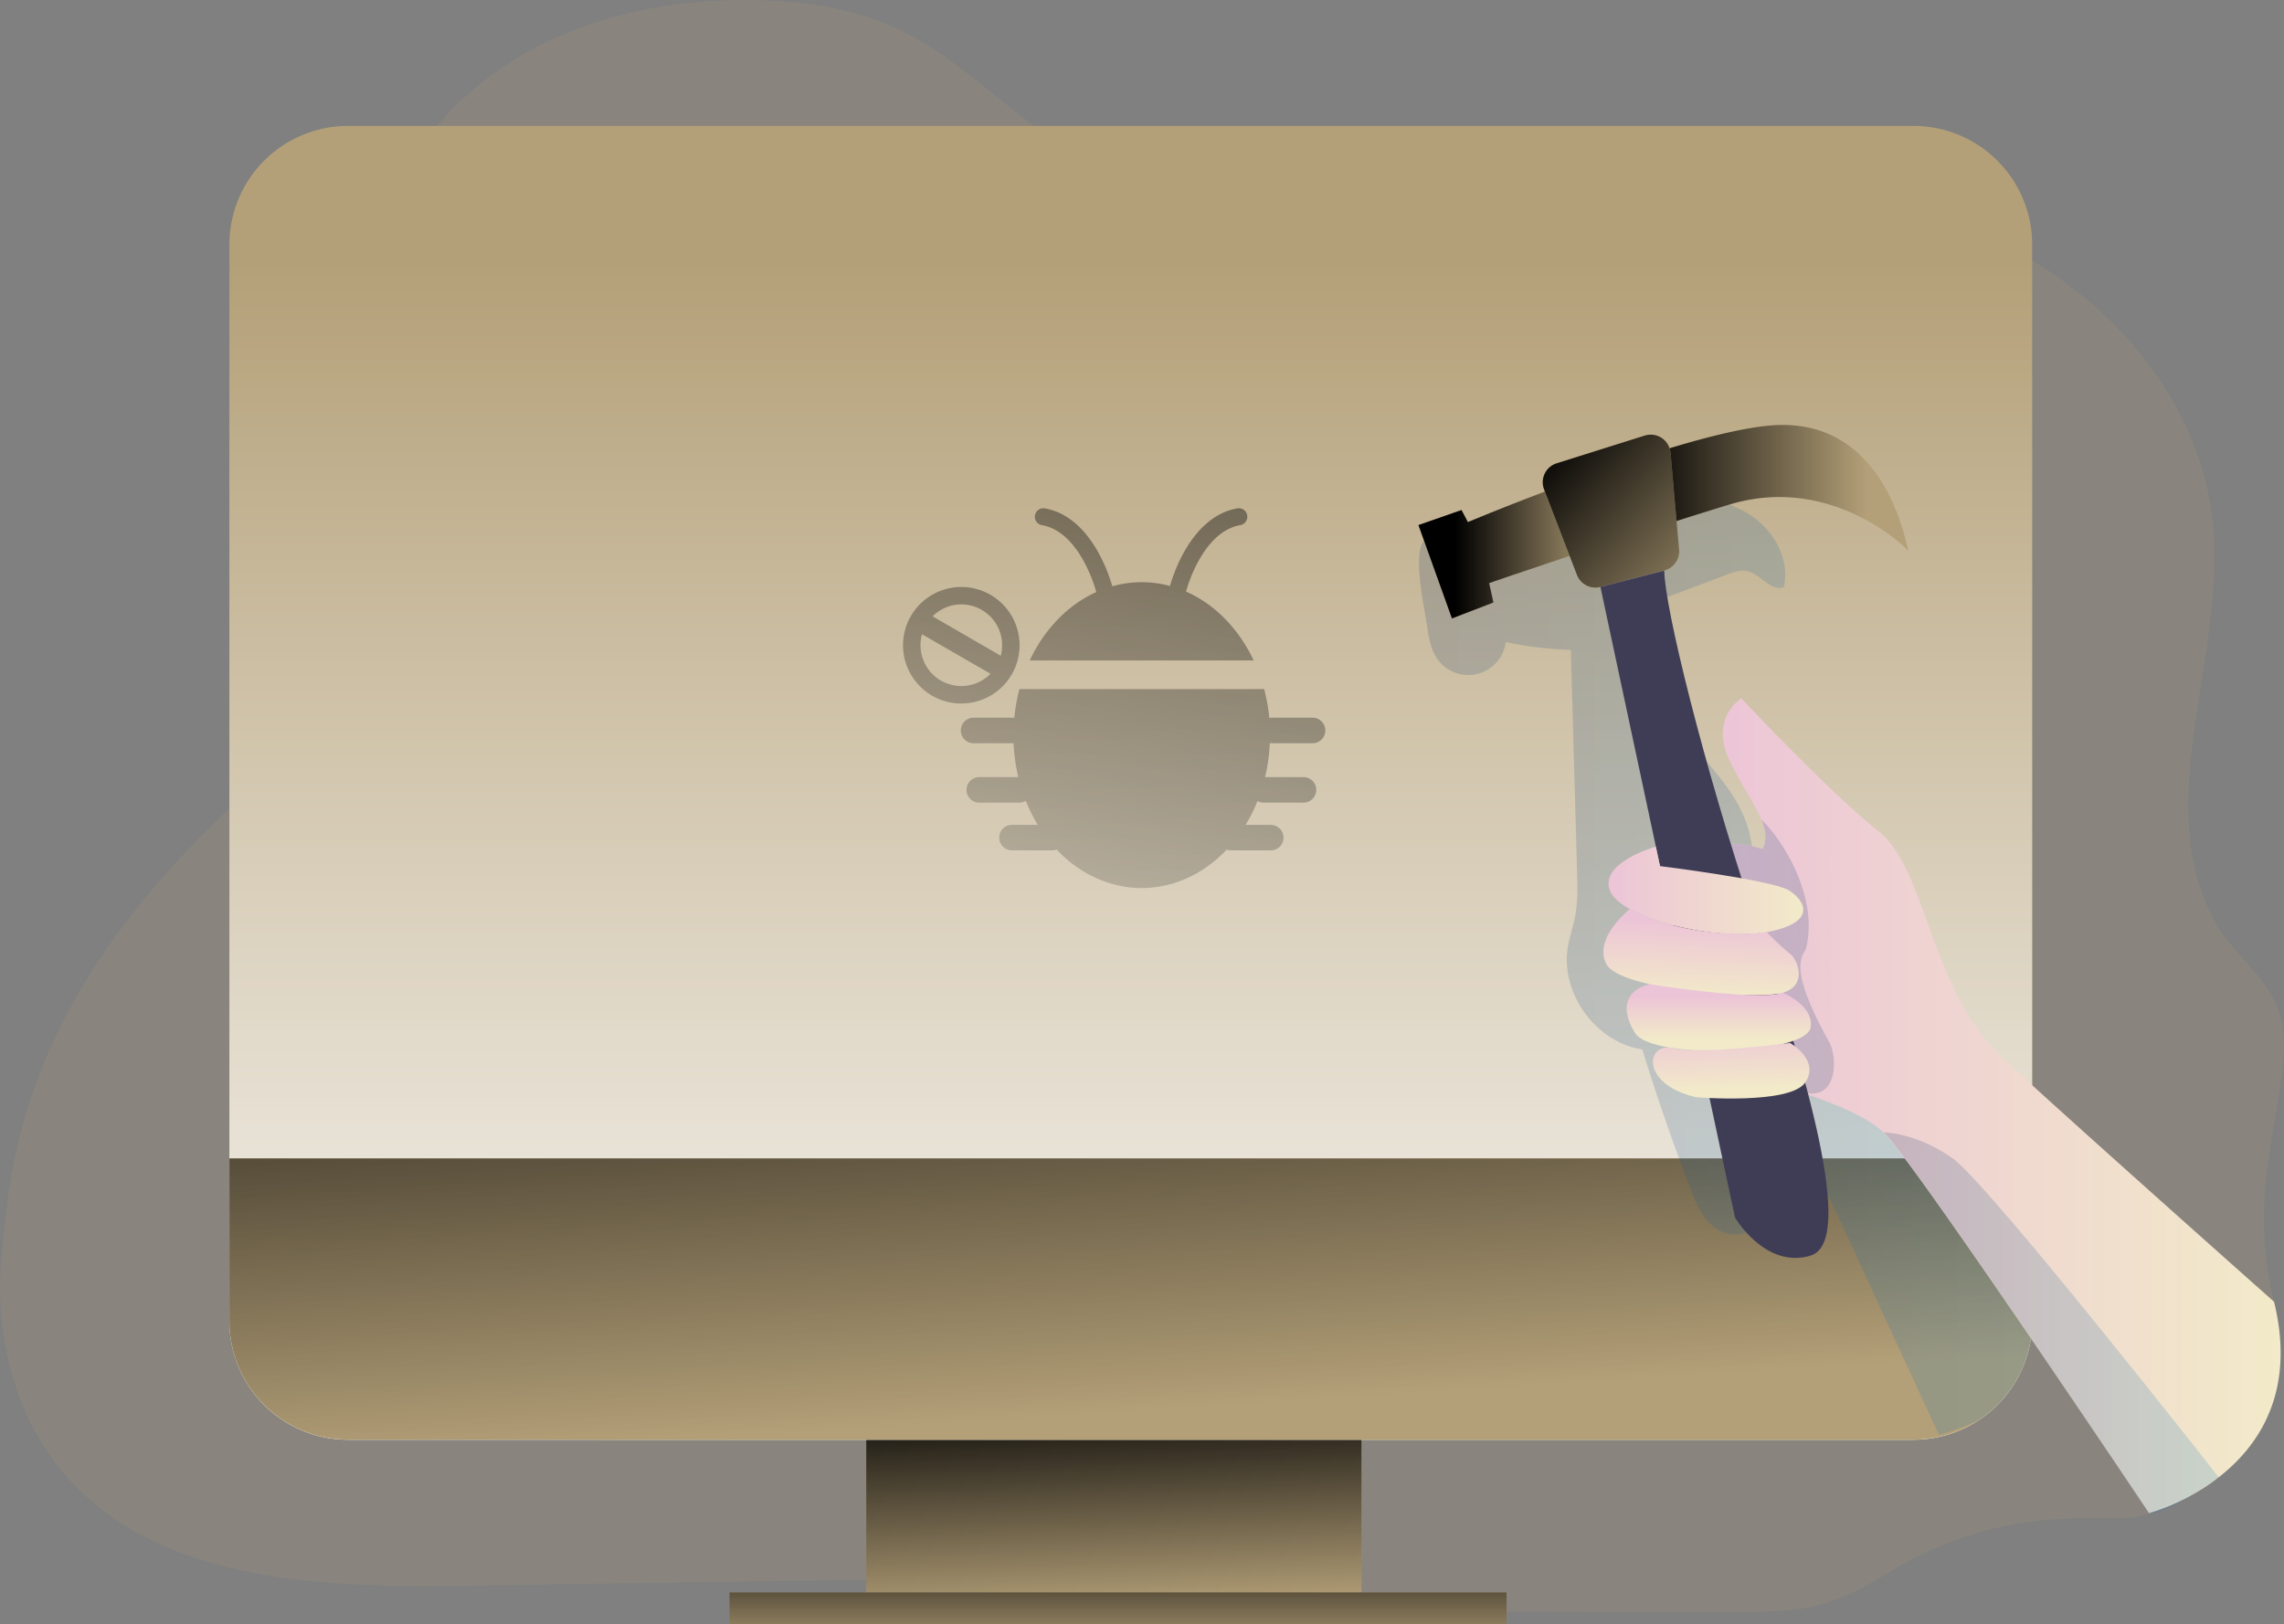 <svg id="Layer_1" data-name="Layer 1" xmlns="http://www.w3.org/2000/svg" xmlns:xlink="http://www.w3.org/1999/xlink" viewBox="0 0 823.07 585.39"><rect x="0" y="0" width="823.07" height="585.39" fill="#808080" stroke="none"/><defs><linearGradient id="linear-gradient" x1="399.48" y1="498.46" x2="402.65" y2="582.38" gradientUnits="userSpaceOnUse"><stop offset="0"/><stop offset="0.98" stop-opacity="0"/></linearGradient><linearGradient id="linear-gradient-2" x1="408.43" y1="94.74" x2="408.43" y2="603.02" gradientUnits="userSpaceOnUse"><stop offset="0" stop-color="#fff" stop-opacity="0"/><stop offset="0.01" stop-color="#fff" stop-opacity="0.01"/><stop offset="0.38" stop-color="#fff" stop-opacity="0.43"/><stop offset="0.67" stop-color="#fff" stop-opacity="0.74"/><stop offset="0.88" stop-color="#fff" stop-opacity="0.93"/><stop offset="0.98" stop-color="#fff"/></linearGradient><linearGradient id="linear-gradient-3" x1="398.46" y1="293.63" x2="412.71" y2="513.73" xlink:href="#linear-gradient"/><linearGradient id="linear-gradient-4" x1="512.32" y1="347.86" x2="733.25" y2="347.86" gradientUnits="userSpaceOnUse"><stop offset="0" stop-color="#183866"/><stop offset="1" stop-color="#1a7fc1"/></linearGradient><linearGradient id="linear-gradient-5" x1="613.94" y1="398.53" x2="822.78" y2="398.53" gradientUnits="userSpaceOnUse"><stop offset="0" stop-color="#ecc4d7"/><stop offset="0.42" stop-color="#efd4d1"/><stop offset="1" stop-color="#f2eac9"/></linearGradient><linearGradient id="linear-gradient-6" x1="675.48" y1="340.69" x2="491.05" y2="365.78" xlink:href="#linear-gradient-4"/><linearGradient id="linear-gradient-7" x1="402.88" y1="550.1" x2="402.88" y2="597.19" xlink:href="#linear-gradient"/><linearGradient id="linear-gradient-8" x1="525.35" y1="200.05" x2="579.84" y2="200.05" xlink:href="#linear-gradient"/><linearGradient id="linear-gradient-9" x1="589.61" y1="175.79" x2="675.6" y2="175.79" xlink:href="#linear-gradient"/><linearGradient id="linear-gradient-10" x1="557.39" y1="159" x2="629.28" y2="222.8" xlink:href="#linear-gradient"/><linearGradient id="linear-gradient-11" x1="580.58" y1="320.97" x2="650.76" y2="320.97" xlink:href="#linear-gradient-5"/><linearGradient id="linear-gradient-12" x1="614.41" y1="331.93" x2="613.55" y2="359.24" xlink:href="#linear-gradient-5"/><linearGradient id="linear-gradient-13" x1="620.33" y1="358.98" x2="620.33" y2="374.79" xlink:href="#linear-gradient-5"/><linearGradient id="linear-gradient-14" x1="624.23" y1="369.44" x2="625.09" y2="392.72" xlink:href="#linear-gradient-5"/><linearGradient id="linear-gradient-15" x1="429.8" y1="140.22" x2="364.14" y2="424.32" xlink:href="#linear-gradient"/><linearGradient id="linear-gradient-16" x1="441.6" y1="142.95" x2="375.93" y2="427.04" xlink:href="#linear-gradient"/><linearGradient id="linear-gradient-17" x1="371.79" y1="126.81" x2="306.13" y2="410.91" xlink:href="#linear-gradient"/><linearGradient id="linear-gradient-18" x1="679.65" y1="476.79" x2="800.49" y2="476.79" xlink:href="#linear-gradient-4"/></defs><title>41. Bug Fixed</title><path d="M679.65,567.93c-20.73,12.77-31.09,13.14-55.44,13.14q-82.82,0-165.64-.78L470,575.9c.67-6.34-8.09-8.66-14.47-8.56l-288.85,4.23c-51.52.75-110.38-1.68-143.38-41.25-18.37-22-24.77-52.4-21.54-80.89s5.85-90.71,89.78-165.19c27.77-24.65,59,8,66-28.49,10.5-54.62-31.09-109-21.56-163.83,5.11-29.38,25.08-55,50.53-70.59S242.35-.38,272.17,0c18,.24,36.24,2.85,52.5,10.54,15.88,7.52,29.13,19.51,43,30.33,20.3,15.87,42.69,29.68,67.5,36.61,49.67,13.87,102.12-1.07,153.36-6.88,44.4-5,90.88-2.77,131.34,16.19s73.83,56.93,78.45,101.37c5.05,48.51-22.78,101.38.82,144.06,6.63,12,19.6,20.54,23.48,33.67,6.78,22.91-13.76,58.21-2.2,103.24,6.81,26.55-19,61.78-45.13,76.26C763.68,551.82,729.29,537.35,679.65,567.93Z" transform="translate(-0.93)" fill="#b4a078" opacity="0.18"/><rect x="312.16" y="514.19" width="178.46" height="69.62" fill="#b4a078"/><rect x="312.16" y="514.19" width="178.46" height="69.62" fill="url(#linear-gradient)"/><path d="M733.25,88.19v388a42.76,42.76,0,0,1-42.76,42.75H126.35A42.75,42.75,0,0,1,83.6,476.15v-388a42.76,42.76,0,0,1,42.75-42.76H690.49A42.77,42.77,0,0,1,733.25,88.19Z" transform="translate(-0.93)" fill="#b4a078"/><path d="M733.25,88.19v388a42.76,42.76,0,0,1-42.76,42.75H126.35A42.75,42.75,0,0,1,83.6,476.15v-388a42.76,42.76,0,0,1,42.75-42.76H690.49A42.77,42.77,0,0,1,733.25,88.19Z" transform="translate(-0.93)" fill="url(#linear-gradient-2)"/><path d="M733.25,417.54v58.61a42.74,42.74,0,0,1-42.76,42.75H126.35A42.75,42.75,0,0,1,83.6,476.15V417.54Z" transform="translate(-0.93)" fill="#b4a078"/><path d="M733.25,417.54v58.61a42.74,42.74,0,0,1-42.76,42.75H126.35A42.75,42.75,0,0,1,83.6,476.15V417.54Z" transform="translate(-0.93)" fill="url(#linear-gradient-3)"/><path d="M733.25,472.87v3.28a42.71,42.71,0,0,1-19.94,36.16,111.38,111.38,0,0,1-13.68,4.89q-17.39-37.73-34.76-75.45c-3.79-8.2-7.69-16.58-12.52-24.21a72,72,0,0,0-14.73-17.29l-.9,17.29c-.27,5.13-.55,10.28-.81,15.41-.16,3-.38,6.17-2.12,8.61-3.27,4.56-10.61,4.26-15.06.84S612,433.49,610,428.26q-2.06-5.34-4-10.72-7.15-19.44-13.23-39.27C576,375.73,563.16,358,565.92,341.33c.64-3.85,2-7.55,2.68-11.36.94-5,.79-10.19.66-15.31L567,234.25a134,134,0,0,1-23.44-2.8,13.64,13.64,0,0,1-24.66,6.09c-2.37-3.35-3.1-7.57-3.66-11.65-.77-5.72-5.62-26.8-.95-31.1,4.18-3.85,19.34.77,25.58-.75,8.24-2,15.89-5.86,23.85-8.79A110.07,110.07,0,0,1,604,178.54c9.92.22,20.18,1.92,28.36,7.56s13.7,15.93,11.37,25.58c-4.73,1.59-8.36-4.8-13.23-5.83-2.43-.51-4.9.38-7.22,1.25q-13.78,5.21-27.57,10.41c-1.74.65-3.6,1.4-4.57,3s-.78,3.64-.48,5.5a82.91,82.91,0,0,0,14.43,35.17c6.67,9.32,15.26,17.24,21.18,27.06s8.8,22.68,3.08,32.61a5.36,5.36,0,0,0-.91,2.15c-.16,1.66,1.3,2.95,2.61,4C662.1,351,685,383.12,704.51,417.54,714.78,435.62,724.12,454.34,733.25,472.87Z" transform="translate(-0.93)" opacity="0.19" fill="url(#linear-gradient-4)"/><path d="M800.49,532.47l-.11.08a73.8,73.8,0,0,1-9,6l0,0a73.48,73.48,0,0,1-16,6.85S690,417.7,679.67,408.15l0,0c-7.95-7.31-22.21-11.67-29.59-14.54a16.9,16.9,0,0,1-4.36-2.14c-3.05-2.76-15.29-47.07-23.75-60.19-9.22-14.31-9.37-21.39-6-24.67a10.69,10.69,0,0,1,6.77-2.5c6.17-.43,13.32,1.85,13.32,1.85,1.65-3.22,1.19-6.62-.4-10.45-2.44-6-7.6-13-11.74-22-6.77-14.81,4.5-21.81,4.5-21.81s31.62,33.78,49.42,47.87,18.18,57.32,45.4,82.43,97.17,87.21,97.17,87.21C828.41,501.75,814.81,521.33,800.49,532.47Z" transform="translate(-0.93)" fill="url(#linear-gradient-5)"/><path d="M660.28,375.94c2.5,4.48,3.56,21.55-10.22,17.65-4.32-1.22-8.93-.89-13.27-2a10.89,10.89,0,0,1-4-1.74c-2.58-2-3-5.64-3.59-8.86-2.41-13.85-10.3-26.24-13-40-1.21-6.08-1.48-12.61-4.78-17.85-2-3.18-5.18-6.63-3.73-10.09.67-1.59,2.18-2.64,3.62-3.6a36.63,36.63,0,0,1,4.7-2.8c.28-.13.57-.27.86-.38,1.41-.55,2.89-.9,4.3-1.45.55-.21,1.09-.43,1.61-.67,6.17-.43,13.32,1.85,13.32,1.85,1.65-3.22,1.19-6.62-.4-10.45,4.88,4,20.92,25.48,16.13,46.05C651,344.81,644.34,347.37,660.28,375.94Z" transform="translate(-0.93)" opacity="0.19" fill="url(#linear-gradient-6)"/><rect x="262.85" y="573.97" width="280.05" height="11.43" fill="#b4a078"/><rect x="262.85" y="573.97" width="280.05" height="11.43" fill="url(#linear-gradient-7)"/><path d="M512.08,189.28l15.53-5.43,2.3,4.35s81.18-34.24,112.25-35,42.58,27.21,46.41,45.22c0,0-27-28-64.66-16.48s-86.34,28.24-86.34,28.24l1.53,7-14.94,5.75Z" transform="translate(-0.93)" fill="#b4a078"/><path d="M557.36,176.4l11.84,30.81a7.15,7.15,0,0,0,8.47,4.36l23-5.94a7.15,7.15,0,0,0,5.34-7.56l-3.08-34.86a7.17,7.17,0,0,0-9.28-6.2l-31.76,10A7.16,7.16,0,0,0,557.36,176.4Z" transform="translate(-0.93)" fill="#b4a078"/><path d="M566.57,200.37c-16.85,5.62-29,9.8-29,9.8l1.53,7-14.94,5.75-12.08-33.66,15.53-5.43,2.3,4.35s11.61-4.9,27.74-11Z" transform="translate(-0.93)" fill="url(#linear-gradient-8)"/><path d="M688.57,198.41s-27-28-64.66-16.48c-6.07,1.85-12.42,3.84-18.81,5.87l-2.17-24.59a6.76,6.76,0,0,0-.35-1.63c15.41-4.67,29.92-8.15,39.58-8.39C673.23,152.43,684.74,180.4,688.57,198.41Z" transform="translate(-0.93)" fill="url(#linear-gradient-9)"/><path d="M600.67,205.63l-23,5.94a7.15,7.15,0,0,1-8.47-4.36l-2.63-6.84-8.92-23.21-.29-.76a7.16,7.16,0,0,1,4.53-9.4l31.76-10a7.15,7.15,0,0,1,8.93,4.57,6.76,6.76,0,0,1,.35,1.63l2.17,24.59.91,10.27A7.15,7.15,0,0,1,600.67,205.63Z" transform="translate(-0.93)" fill="url(#linear-gradient-10)"/><path d="M577.67,211.57l48.5,227.31s11,18.71,27.29,13.67S651.81,386.87,633.21,331s-32.38-112-32.54-125.33Z" transform="translate(-0.93)" fill="#3f3d56"/><path d="M597.64,305.18s-20.26,5.59-16.63,15.71,38.28,18.55,56.63,15.1,13.9-11.41,7.88-15.1-46.39-8.71-46.39-8.71Z" transform="translate(-0.93)" fill="url(#linear-gradient-11)"/><path d="M588.25,327.7s-13.32,10.34-8.43,19.8,54.39,13.05,63.55,10.35,5.29-12.1,2.65-14a109.29,109.29,0,0,1-8.38-7.82S612.09,339.72,588.25,327.7Z" transform="translate(-0.93)" fill="url(#linear-gradient-12)"/><path d="M590.2,372.38s-9.62-13.66,5.15-17.63c0,0,38.48,6.18,48,3.1,0,0,11.17,4.39,10.09,12.34C652.07,380.42,596.07,382.07,590.2,372.38Z" transform="translate(-0.93)" fill="url(#linear-gradient-13)"/><path d="M612,395.49s34,2.8,39.47-5.31S646,375.94,646,375.94s-32.26,4.29-42.07,1.88S591.7,390.61,612,395.49Z" transform="translate(-0.93)" fill="url(#linear-gradient-14)"/><path d="M396,213.41c-.05-.12-.09-.26-.13-.39a53.12,53.12,0,0,0-4.6-11.1c-3.16-5.61-8-11.5-15-12.65a3.07,3.07,0,0,1,1-6.05c17.25,2.86,23.82,25.64,24.48,28.1a39.21,39.21,0,0,1,20.8-.11c.8-2.92,7.4-25.16,24.45-28a3.07,3.07,0,0,1,1,6.05c-6.95,1.15-11.84,7-15,12.65A52.84,52.84,0,0,0,428.4,213l-.06.24c10.39,4.55,19,13.44,24.38,24.82H372C377.27,226.83,385.76,218,396,213.41Z" transform="translate(-0.93)" opacity="0.47" fill="url(#linear-gradient-15)"/><path d="M458.53,267.83a65.48,65.48,0,0,1-1.71,12.28h13.83a4.6,4.6,0,0,1,3.26,7.86,4.66,4.66,0,0,1-3.26,1.34H456.29a4.43,4.43,0,0,1-2.21-.57,57.73,57.73,0,0,1-4.29,8.58h9.08a4.6,4.6,0,1,1,0,9.2H444.51a4.55,4.55,0,0,1-1.53-.26c-8.15,8.6-18.88,13.83-30.62,13.83s-22.53-5.25-30.69-13.89a4.5,4.5,0,0,1-1.69.32H365.61a4.59,4.59,0,0,1-4.6-4.6,4.59,4.59,0,0,1,4.6-4.6h9.3a59.66,59.66,0,0,1-4.33-8.69,4.47,4.47,0,0,1-2.39.68H353.82a4.6,4.6,0,1,1,0-9.2h14.07a63.93,63.93,0,0,1-1.7-12.21H352a4.61,4.61,0,1,1,0-9.21h14.46a63.9,63.9,0,0,1,1.84-10.3h88.19a64.16,64.16,0,0,1,1.85,10.41,4.71,4.71,0,0,1,1-.11h14.36a4.61,4.61,0,1,1,0,9.21H459.3A3.94,3.94,0,0,1,458.53,267.83Z" transform="translate(-0.93)" opacity="0.47" fill="url(#linear-gradient-16)"/><path d="M347.35,211.58a21,21,0,1,0,21,21A21,21,0,0,0,347.35,211.58Zm0,6.28a14.7,14.7,0,0,1,14.71,14.71,14.88,14.88,0,0,1-.49,3.8L337,222.16A14.64,14.64,0,0,1,347.35,217.86Zm0,29.42a14.72,14.72,0,0,1-14.17-18.67l24.69,14.25A14.73,14.73,0,0,1,347.35,247.28Z" transform="translate(-0.93)" opacity="0.47" fill="url(#linear-gradient-17)"/><path d="M800.49,532.47l-.11.08c-.71.5-4.5,3.2-9,6l0,0c-5.76,3.55-12.72,7.25-16,6.85,0,0-85.26-127.71-95.59-137.26l0,0s11.87.14,24.86,9.41S800.49,532.47,800.49,532.47Z" transform="translate(-0.93)" opacity="0.19" fill="url(#linear-gradient-18)"/></svg>